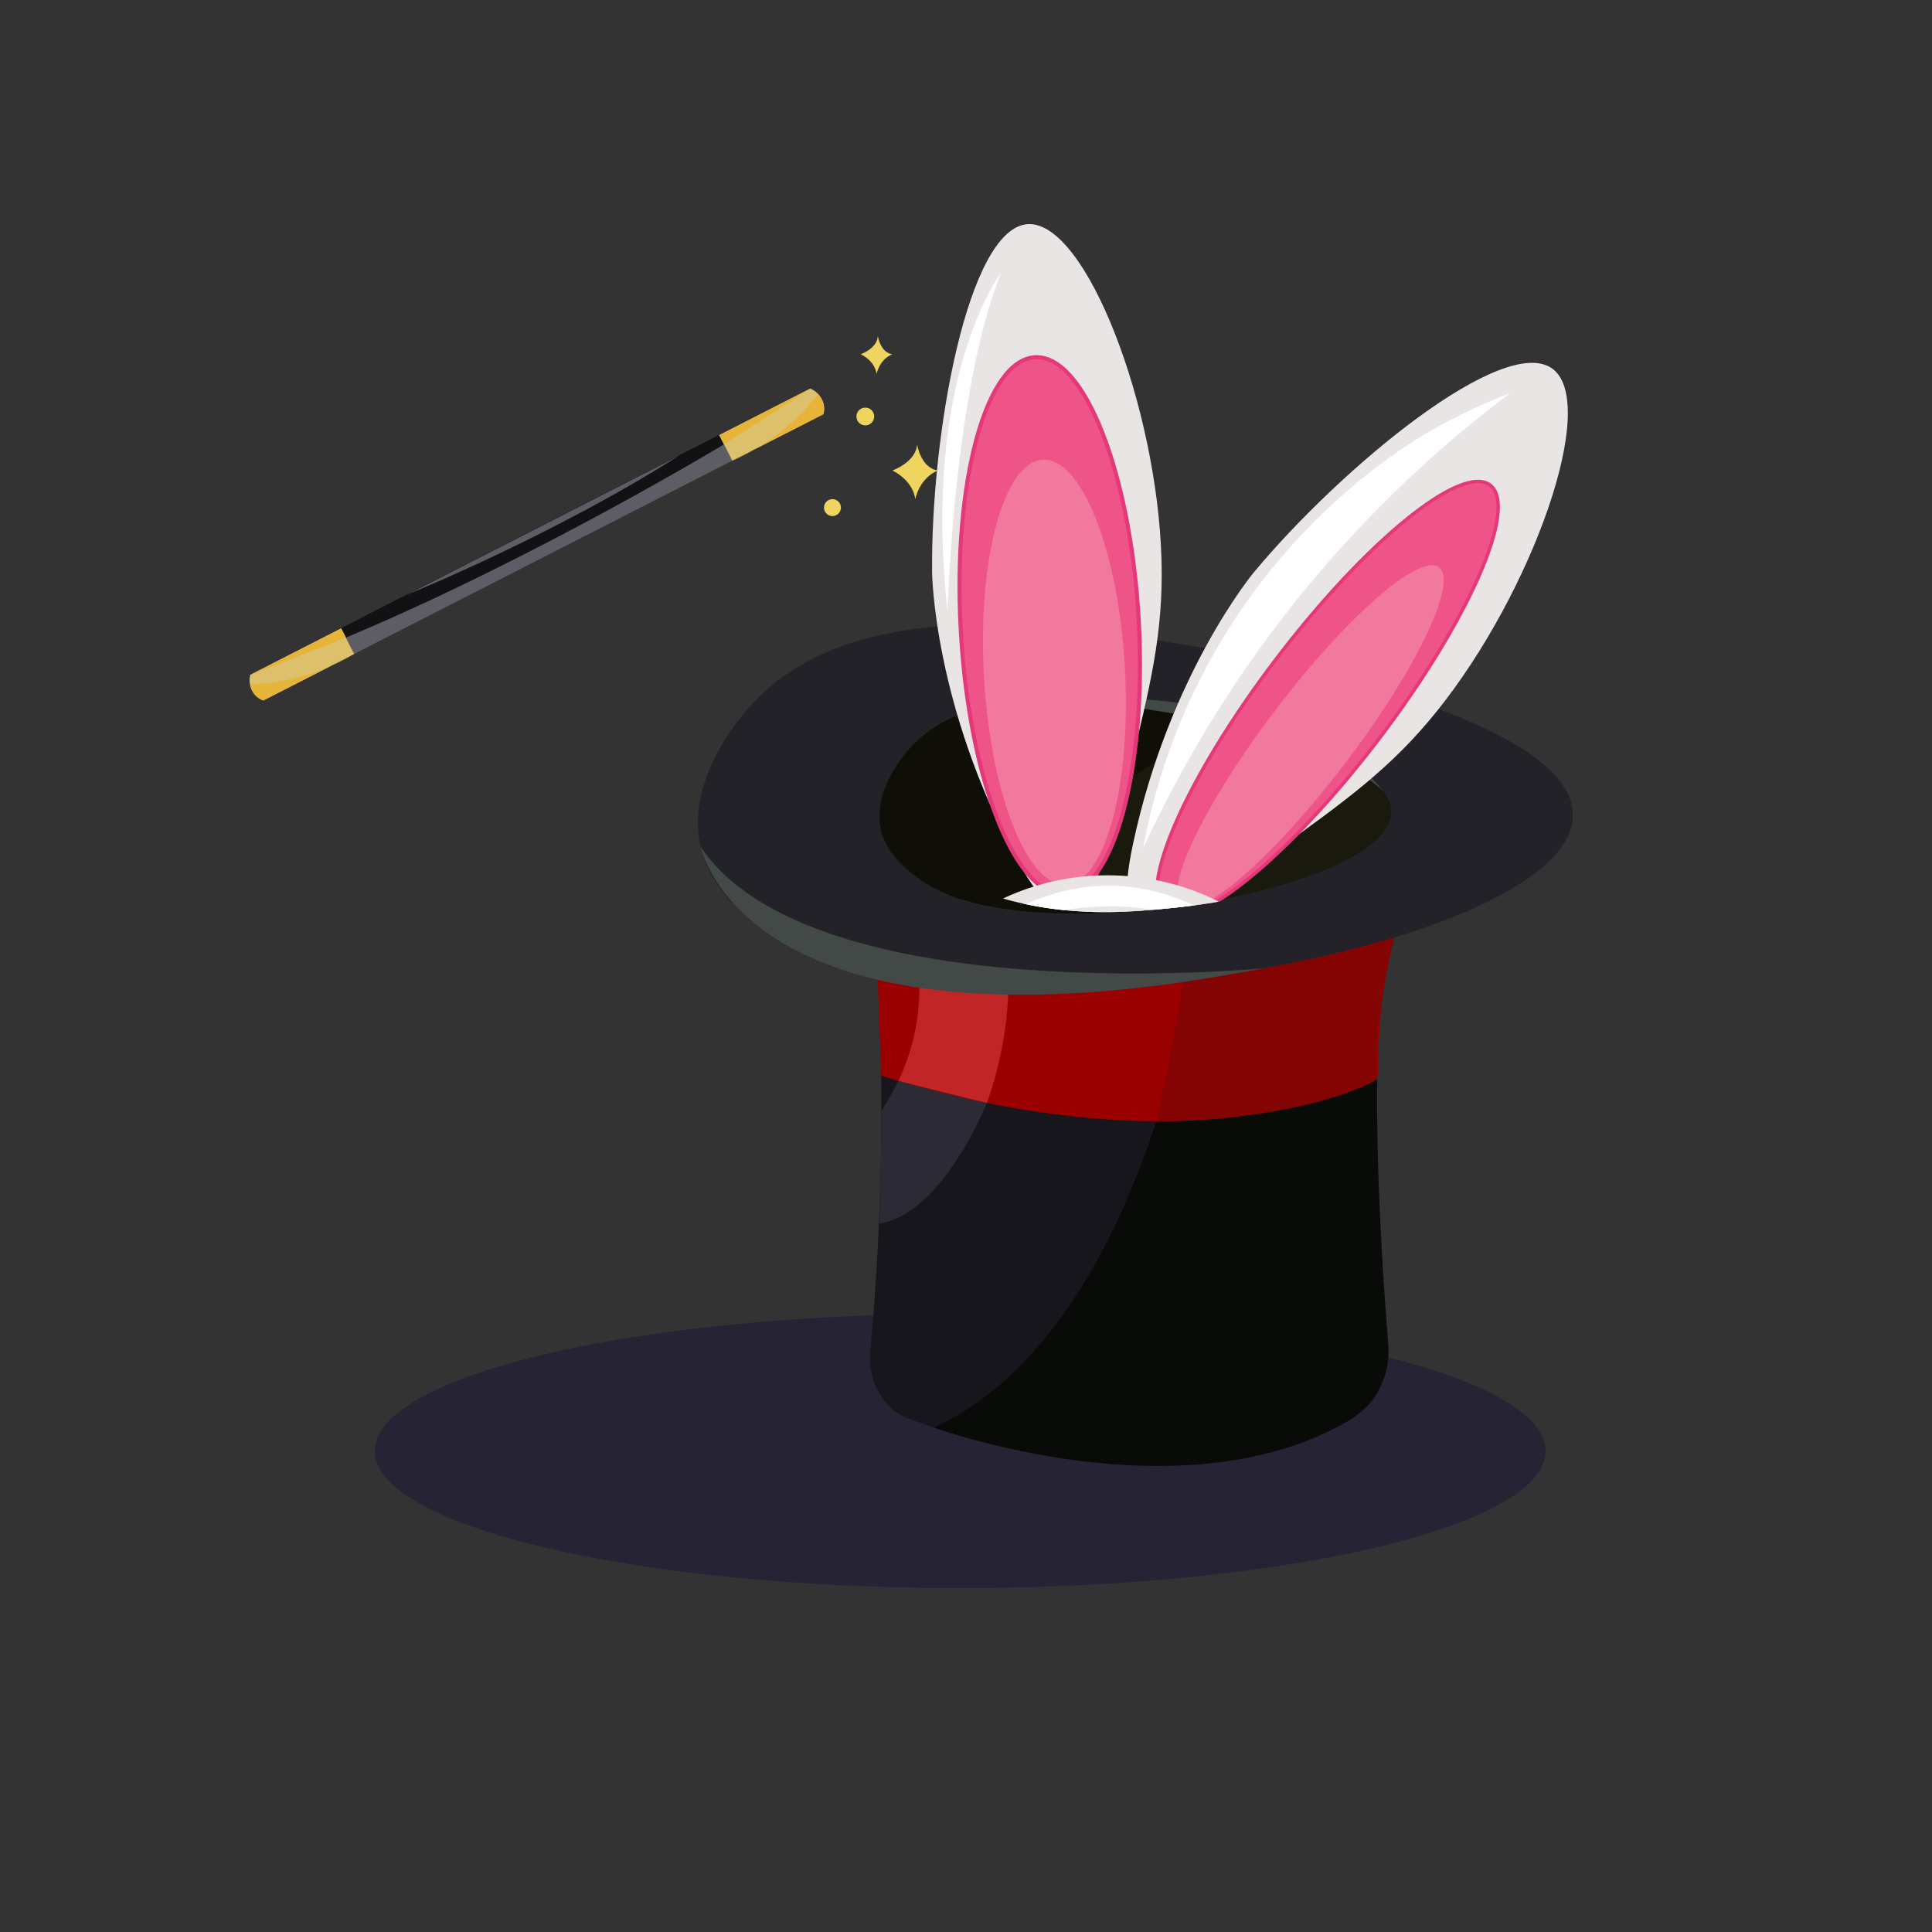 <?xml version="1.0" encoding="utf-8"?>
<!-- Generator: Adobe Illustrator 24.2.1, SVG Export Plug-In . SVG Version: 6.00 Build 0)  -->
<svg version="1.1" id="Ñëîé_1" xmlns="http://www.w3.org/2000/svg" xmlns:xlink="http://www.w3.org/1999/xlink" x="0px" y="0px"
	 viewBox="0 0 500 500" style="enable-background:new 0 0 500 500;" xml:space="preserve">
<rect x="0" y="0" width="500" height="500" fill="#333333" stroke="none"/>
<style type="text/css">
	.st0{opacity:0.49;fill:#191438;}
	.st1{fill:#17161C;}
	.st2{fill:#080B08;}
	.st3{fill:#9A0000;}
	.st4{fill:#232228;}
	.st5{fill:#C12525;}
	.st6{fill:#19190D;}
	.st7{fill:#434947;}
	.st8{clip-path:url(#SVGID_2_);fill:#0F0F08;}
	.st9{fill:#840303;}
	.st10{fill:#2B2A35;}
	.st11{fill:#121214;}
	.st12{fill:#5D5D66;}
	.st13{fill:#DCC06C;}
	.st14{fill:#E5B439;}
	.st15{fill:#EFD460;}
	.st16{clip-path:url(#SVGID_4_);}
	.st17{fill:#EAE5E5;}
	.st18{fill:#EF5488;stroke:#E5387A;stroke-width:1.042;stroke-miterlimit:10;}
	.st19{fill:#F2799E;}
	.st20{fill:#FFFFFF;}
	.st21{fill:#EF5488;stroke:#E5387A;stroke-width:0.891;stroke-miterlimit:10;}
	.st22{fill:#D8D4D4;}
</style>
<ellipse class="st0" cx="248.5" cy="375.5" rx="151.5" ry="35.5"/>
<g>
	<path class="st1" d="M343.63,203.13c8.79-0.63,15.87,8.2,14.8,18.39c-1.46,14.04-2.53,29.1-2.99,45.09
		c-0.89,30.73,0.66,58.56,3.28,82.77c0.85,7.81-3.15,15.2-9.56,17.67c-14.71,5.68-35.32,11.2-60.07,10.72
		c-22.13-0.43-40.66-5.52-54.34-10.83c-6.27-2.44-10.23-9.62-9.52-17.29c2.48-26.9,3.66-57.14,2.34-90.07
		c-0.43-10.68-1.1-21.01-1.95-30.95c-0.79-9.24,5.17-17.38,13.11-17.96C273.7,208.16,308.67,205.65,343.63,203.13z"/>
	<path class="st2" d="M309.61,246.91c0,0-12.82,97.3-67.93,122.52c0,0,64.3,23.6,107.52-1.86c6.82-4.02,10.72-11.61,10.09-19.51
		c-2-24.81-5.78-83.21,0.8-105.11C368.52,214.82,309.61,246.91,309.61,246.91z"/>
	<path class="st3" d="M226.88,245.77l1.19,32.59c0,0,76.12,26.59,128.58,0c0,0-0.22-22.32,4.16-35.69
		C365.18,229.3,226.88,245.77,226.88,245.77z"/>
	<path class="st4" d="M407.07,210.91c0.03,34.61-154.68,61.99-204.33,32.69c-5.44-3.21-18.35-10.83-21.45-24.52
		c-4.05-17.85,11.17-34.48,13.28-36.78c24.71-27,71.33-20.96,99.1-17.37C327.26,169.28,407.05,186.05,407.07,210.91z"/>
	<path class="st5" d="M237.48,248.71l23.5,2.04c0.12,4.71-0.08,10.33-1.02,16.6c-1.07,7.14-2.82,13.24-4.58,18.11l-22.9-5.7
		c1.62-3.38,3.42-8,4.5-13.69C238.31,258.99,238.02,252.92,237.48,248.71z"/>
	<path class="st6" d="M360.08,210.06c0.01,20.25-90.48,36.26-119.53,19.12c-3.18-1.88-10.73-6.33-12.55-14.34
		c-2.37-10.44,6.54-20.17,7.77-21.51c14.46-15.79,41.73-12.26,57.97-10.16C313.39,185.71,360.07,195.52,360.08,210.06z"/>
	<path class="st7" d="M327.35,250.56c0,0-117.46,11.43-146.06-31.48C181.29,219.08,192.46,276.93,327.35,250.56z"/>
	<g>
		<defs>
			<path id="SVGID_1_" d="M360.08,210.06c0.01,20.25-90.48,36.26-119.53,19.12c-3.18-1.88-10.73-6.33-12.55-14.34
				c-2.37-10.44,6.54-20.17,7.77-21.51c14.46-15.79,41.73-12.26,57.97-10.16C313.39,185.71,360.07,195.52,360.08,210.06z"/>
		</defs>
		<clipPath id="SVGID_2_">
			<use xlink:href="#SVGID_1_"  style="overflow:visible;"/>
		</clipPath>
		<path class="st8" d="M322.28,186.39c-29.61,11.3-47.37,26.05-45.28,36.63c0.44,2.21,2.49,8.05,16.9,12.77
			c-9.97,2.88-18.35,3.02-23.72,2.7c-6.35-0.38-18.25-1.23-29.63-9.19c-4.4-3.08-11.16-7.81-13.28-16.35
			c-0.12-0.49-1.48-6.25,0.24-11.78c6.11-19.74,46.95-22.77,49.83-22.95C286.56,177.62,302.87,177.98,322.28,186.39z"/>
	</g>
	<path class="st7" d="M271.19,181.28c0,0.23,5.98-0.06,16.35,1.02c5.52,0.57,9.64,1.26,14.3,2.04c6.83,1.15,12.73,2.14,20.43,4.09
		c5.96,1.51,13.94,3.82,21.45,7.15c2.73,1.21,5.79,2.73,9.19,5.11c2.21,1.55,3.93,3.01,5.11,4.09c-4.2-5.1-8.37-8.3-11.24-10.22
		c-6.57-4.38-12.65-6.17-19.41-8.17c-5.49-1.62-10.13-2.54-13.28-3.06c-3.57-0.68-8.46-1.49-14.3-2.04
		C284.21,179.79,271.19,180.94,271.19,181.28z"/>
	<path class="st9" d="M360.81,242.67c0,0-5.42,21.37-4.4,36.7c0,0-16.81,10.38-57.14,10.81c0,0,4.18-18.29,6.95-36.01
		C306.22,254.17,348.84,247.69,360.81,242.67z"/>
	<path class="st10" d="M255.38,285.46c0,0-11.34,28.63-27.77,31.19l0.49-23.25l0.03-5.87c0,0,3.17-5.13,4.35-7.77
		C232.47,279.77,249.24,284.31,255.38,285.46z"/>
</g>
<g>
	<g>
		
			<rect x="83.97" y="137.2" transform="matrix(0.89 -0.455 0.455 0.89 -48.915 78.676)" class="st11" width="109.92" height="7.44"/>
		<path class="st12" d="M187.4,114.98c0,0-48.69,29.45-97.88,50.03l2.16,4.23l97.88-50.03L187.4,114.98z"/>
		<path class="st13" d="M91.68,169.25l-23.55,12.04c-0.51-0.2-1.72-0.76-2.61-2.07c-1.35-2-0.87-4.18-0.78-4.55
			c7.85-4.01,15.7-8.03,23.55-12.04L91.68,169.25z"/>
		<polygon class="st14" points="89.52,165.02 64.75,174.66 88.3,162.62 		"/>
		<path class="st14" d="M91.68,169.25c-3.62,2.11-8.7,4.56-15.1,6.17c-4.47,1.13-8.5,1.57-11.81,1.71c0.1,0.57,0.49,2.42,2.13,3.55
			c0.43,0.3,0.86,0.48,1.24,0.6C75.98,177.27,83.83,173.26,91.68,169.25z"/>
		<path class="st13" d="M189.53,119.23l23.55-12.04c0.14-0.53,0.39-1.84-0.15-3.33c-0.83-2.27-2.87-3.15-3.23-3.3
			c-7.85,4.01-15.7,8.03-23.55,12.04L189.53,119.23z"/>
		<polygon class="st14" points="187.36,115 209.69,100.57 186.14,112.61 		"/>
		<path class="st14" d="M189.53,119.23c3.84-1.7,8.79-4.38,13.85-8.62c3.53-2.96,6.25-5.97,8.3-8.58c0.4,0.41,1.68,1.82,1.64,3.81
			c-0.01,0.52-0.11,0.98-0.23,1.36C205.23,111.21,197.38,115.22,189.53,119.23z"/>
		<path class="st12" d="M105.47,153.85c0,0,37.69-15.24,70.16-35.86L105.47,153.85z"/>
	</g>
	<path class="st15" d="M246.53,99.95c0,0,11.58-4,12.26-12.95c0,0,1.7,11.73,10.39,12.97c0,0-8.47,2.6-11.32,14.18
		C257.85,114.15,257.42,105.5,246.53,99.95z"/>
	<path class="st15" d="M222.77,91.67c0,0,4.18-1.44,4.42-4.67c0,0,0.61,4.23,3.75,4.68c0,0-3.06,0.94-4.09,5.12
		C226.86,96.8,226.71,93.68,222.77,91.67z"/>
	<path class="st15" d="M230.95,121.76c0,0,6.05-2.09,6.4-6.76c0,0,0.89,6.13,5.42,6.77c0,0-4.42,1.36-5.91,7.41
		C236.86,129.18,236.64,124.67,230.95,121.76z"/>
	<path class="st15" d="M217.63,131.37c0,1.21-0.98,2.19-2.19,2.19c-1.21,0-2.19-0.98-2.19-2.19c0-1.21,0.98-2.19,2.19-2.19
		C216.65,129.18,217.63,130.16,217.63,131.37z"/>
	<path class="st15" d="M250.19,142.75c0,1.01-0.82,1.83-1.83,1.83c-1.01,0-1.83-0.82-1.83-1.83c0-1.01,0.82-1.83,1.83-1.83
		C249.37,140.92,250.19,141.74,250.19,142.75z"/>
	<path class="st15" d="M226.24,107.79c0,1.27-1.03,2.3-2.3,2.3c-1.27,0-2.3-1.03-2.3-2.3s1.03-2.3,2.3-2.3
		C225.21,105.48,226.24,106.51,226.24,107.79z"/>
</g>
<g>
	<defs>
		<path id="SVGID_3_" d="M227.26,212.95c0,0,19.4,26.04,66.63,22.84C350,232,356,215,360,210s80-119,65-134S251-22,218,36
			L227.26,212.95z"/>
	</defs>
	<clipPath id="SVGID_4_">
		<use xlink:href="#SVGID_3_"  style="overflow:visible;"/>
	</clipPath>
	<g class="st16">
		<path class="st17" d="M300.6,144.98c0.52,18.78-2.95,32.85-8.44,55.07c-4.14,16.77-8.7,34.65-16.33,35.19
			c-4.96,0.35-9.36-6.76-12.81-13.13c-21.41-39.57-21.79-73.84-21.79-73.84c-0.39-35.58,9.17-89.31,24.76-90.26
			C281.04,57.1,299.51,105.38,300.6,144.98z"/>
		
			<ellipse transform="matrix(0.999 -0.055 0.055 0.999 -8.543 15.296)" class="st18" cx="271.6" cy="161.72" rx="23.06" ry="69.54"/>
		
			<ellipse transform="matrix(0.999 -0.055 0.055 0.999 -9.208 15.381)" class="st19" cx="272.81" cy="173.76" rx="18.26" ry="55.05"/>
		<path class="st20" d="M245.23,158.31c0,0,1.5-56.72,13.75-87.52C258.98,70.79,238.52,97.26,245.23,158.31z"/>
		<path class="st17" d="M371.8,184.13c-11.78,14.64-23.54,23.1-42.12,36.46c-14.02,10.09-29.09,20.74-35.24,16.21
			c-4.01-2.95-2.74-11.22-1.24-18.3c9.35-44.01,31.27-70.35,31.27-70.35c22.77-27.35,64.88-62.06,77.36-52.68
			C413.86,104.53,396.63,153.27,371.8,184.13z"/>
		
			<ellipse transform="matrix(0.605 -0.796 0.796 0.605 -8.27 345.006)" class="st21" cx="343.61" cy="180.84" rx="69.54" ry="16.85"/>
		
			<ellipse transform="matrix(0.605 -0.796 0.796 0.605 -17.775 345.311)" class="st19" cx="339.16" cy="190.57" rx="55.05" ry="11.35"/>
		<path class="st22" d="M286.66,243.77c33,0,60.16,24.99,63.6,57.08c0.24-2.27,0.38-4.56,0.38-6.89c0-35.33-28.64-63.98-63.98-63.98
			c-35.33,0-63.98,28.64-63.98,63.98c0,2.33,0.13,4.63,0.38,6.89C226.5,268.76,253.65,243.77,286.66,243.77z"/>
		<path class="st17" d="M286.66,240.32c33,0,60.16,24.99,63.6,57.08c0.24-2.27,0.38-4.56,0.38-6.89c0-35.33-28.64-63.98-63.98-63.98
			c-35.33,0-63.98,28.64-63.98,63.98c0,2.33,0.13,4.63,0.38,6.89C226.5,265.31,253.65,240.32,286.66,240.32z"/>
		<path class="st20" d="M250.25,243.77c0,0,34.46-20.68,73.24,0C323.49,243.77,289.89,211.02,250.25,243.77z"/>
		<path class="st20" d="M295.81,219.61c10.11-21.9,26.27-50.36,52.04-78.73c14.8-16.29,29.67-29.13,42.96-39.12
			c-5.24,1.98-12.51,5.09-20.68,9.8c-5.58,3.22-32.56,19.29-53.14,52.76C304.15,185.19,298.47,205.23,295.81,219.61z"/>
	</g>
</g>
</svg>
